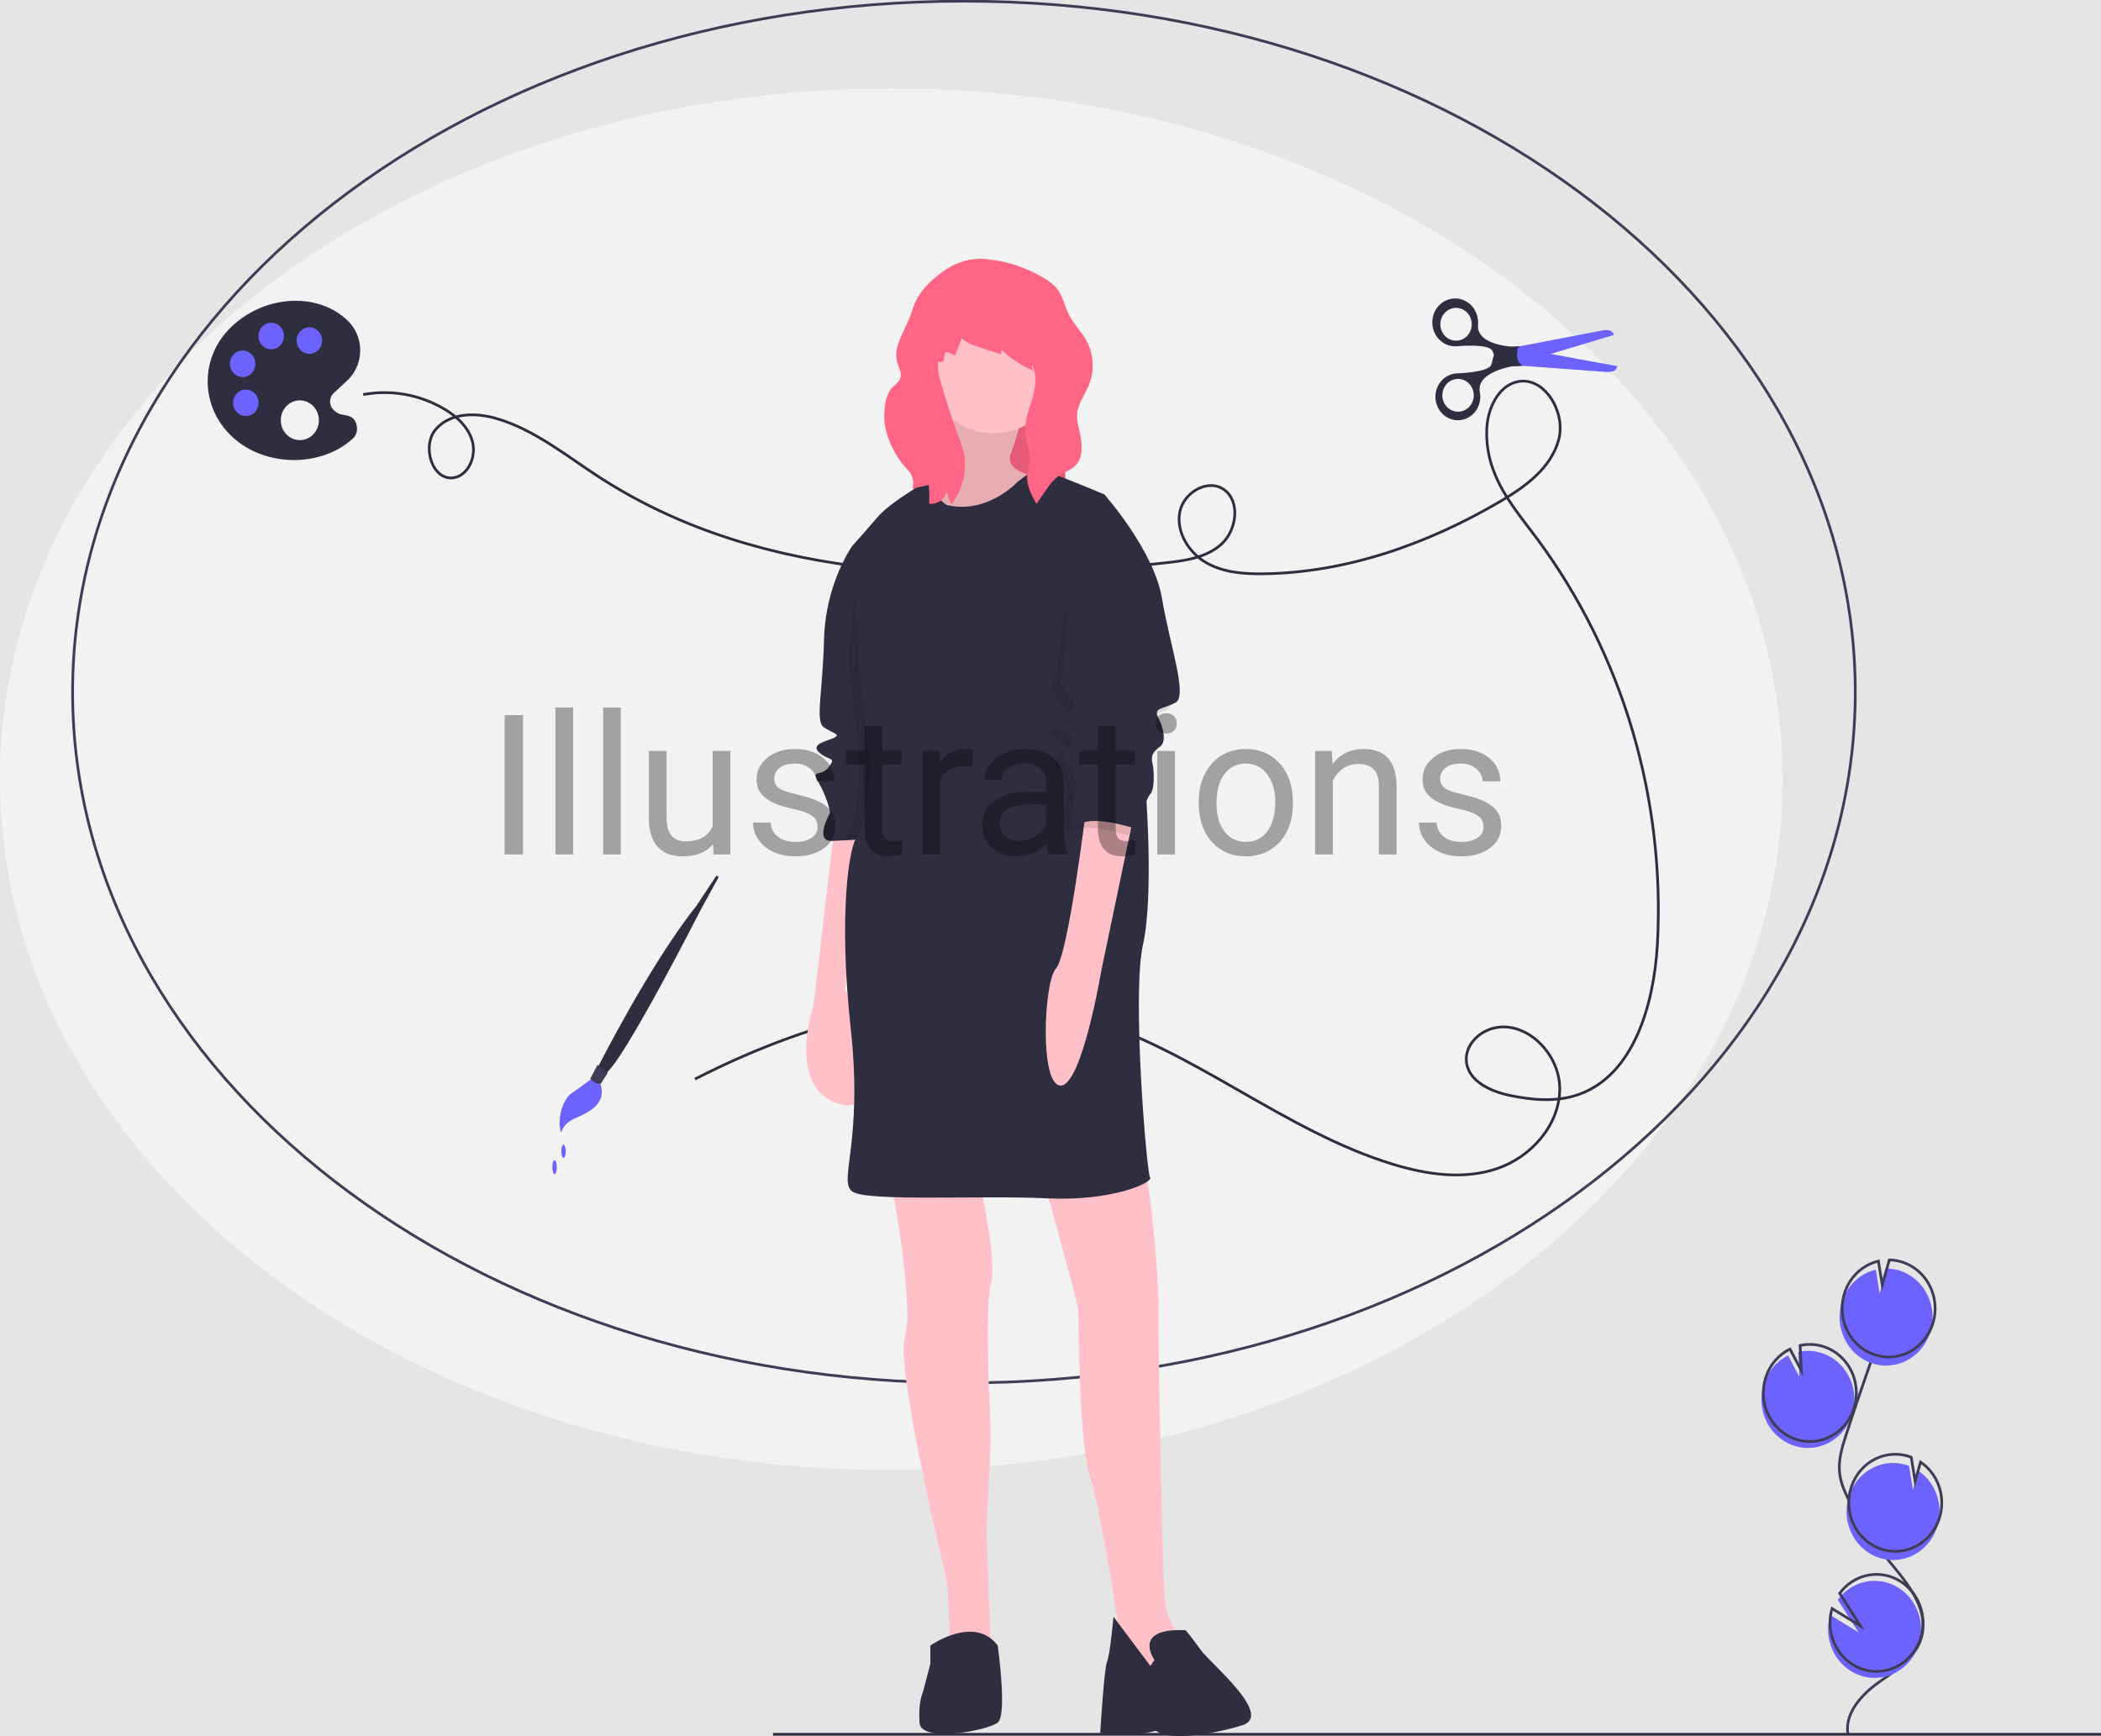 <svg width="772" height="638" viewBox="0 0 772 638" fill="none" xmlns="http://www.w3.org/2000/svg">
<rect width="772" height="638" fill="#E5E5E5"/>
<g clip-path="url(#clip0)">
<path d="M327.515 540.268C508.397 540.268 655.03 426.597 655.03 286.377C655.03 146.157 508.397 32.486 327.515 32.486C146.634 32.486 0 146.157 0 286.377C0 426.597 146.634 540.268 327.515 540.268Z" fill="#F2F2F2"/>
<path d="M354.192 508.211C535.074 508.211 681.708 394.54 681.708 254.32C681.708 114.1 535.074 0.429 354.192 0.429C173.311 0.429 26.677 114.1 26.677 254.32C26.677 394.54 173.311 508.211 354.192 508.211Z" stroke="#3F3D56" stroke-miterlimit="10"/>
<path d="M133.469 144.998C143.672 143.113 154.186 144.982 163.217 150.289C167.892 153.058 172.308 157.087 173.656 162.522C175.004 167.957 172.015 174.74 166.698 175.565C158.858 176.781 154.821 163.955 160.111 157.789C165.4 151.623 174.692 151.568 182.331 153.777C196.251 157.801 207.944 167.398 220.214 175.357C280.88 214.705 357.251 214.577 428.278 206.836C435.567 206.041 443.343 204.962 448.859 199.923C454.375 194.883 455.861 184.422 449.871 180.013C443.991 175.685 434.864 180.87 433.494 188.246C432.124 195.621 436.869 203.104 443.158 206.75C449.448 210.396 456.929 210.954 464.122 210.869C494.807 210.503 524.809 199.852 551.537 184.105C560.563 178.788 569.947 171.976 572.739 161.552C575.53 151.129 567.017 137.615 557.007 140.42C550.473 142.251 546.872 149.83 546.349 156.875C545.994 162.511 546.883 168.157 548.948 173.378C552.47 182.526 558.877 190.064 564.686 197.836C596.289 240.468 612.024 293.619 608.974 347.441C607.639 369.537 600.195 395.075 580.125 402.203C571.934 405.112 562.957 404.307 554.479 402.503C547.415 400.999 539.073 397.08 538.782 389.557C538.578 384.266 542.926 379.731 547.763 378.146C560.033 374.127 573.298 386.913 573.125 400.343C572.951 413.772 562.353 425.291 550.126 429.451C537.899 433.611 524.507 431.696 512.154 427.964C471.953 415.817 438.43 385.537 398.1 373.869C350.665 360.146 299.557 373.973 255.344 396.564" stroke="#2F2E41" stroke-miterlimit="10"/>
<path d="M391.383 140.071H335.629V190.523H391.383V140.071Z" fill="#FF6584"/>
<path opacity="0.1" d="M391.433 140.233H335.679V190.685H391.433V140.233Z" fill="black"/>
<path d="M306.518 304.619L298.93 369.32C298.93 369.32 288.48 400.502 308.882 405.829C329.283 411.155 310.499 363.344 310.499 363.344L318.336 303.97L306.518 304.619Z" fill="#FFC1C7"/>
<path d="M324.929 247.064C324.929 247.064 320.202 308.257 319.58 308.257C319.106 308.257 315.171 308.559 310.411 308.817C308.918 308.898 307.345 308.974 305.772 309.037C299.179 309.296 304.528 299.552 304.901 298.903C305.274 298.253 303.533 292.277 300.671 287.34C297.81 282.403 301.667 285.781 304.528 281.883C307.389 277.985 304.777 279.804 301.169 276.686C297.562 273.568 303.284 272.529 306.269 271.229C309.255 269.93 306.145 269.54 302.786 267.332C299.427 265.123 302.289 255.119 302.786 234.851C303.08 225.034 305.449 215.406 309.724 206.658C310.709 204.581 311.842 202.583 313.111 200.682L320.451 200.032C320.451 200.032 323.809 214.064 324.058 215.623C324.307 217.182 324.929 247.064 324.929 247.064Z" fill="#2F2E41"/>
<path d="M344.086 140.268C344.086 140.268 347.694 172.489 342.967 175.477C338.24 178.465 336.249 187.689 336.249 187.689L353.914 197.304L384.018 191.197L382.898 175.347C382.898 175.347 368.468 174.178 371.454 166.512C373.348 161.506 374.805 156.331 375.808 151.051L344.086 140.268Z" fill="#FFC1C7"/>
<path opacity="0.1" d="M344.086 140.268C344.086 140.268 347.694 172.489 342.967 175.477C338.24 178.465 336.249 187.689 336.249 187.689L353.914 197.304L384.018 191.197L382.898 175.347C382.898 175.347 368.468 174.178 371.454 166.512C373.348 161.506 374.805 156.331 375.808 151.051L344.086 140.268Z" fill="black"/>
<path d="M364.115 471.829C362.138 478.234 363.244 508.378 363.827 521.348C364.012 525.48 364.011 529.613 363.822 533.749L362.497 562.904L362.53 563.788L364.115 606.818L349.187 604.999L348.067 581.483C348.067 581.483 346.681 575.855 344.726 567.384C339.409 544.359 329.88 500.34 332.517 491.317C336.125 478.975 327.168 432.982 327.168 432.982L358.517 427.136C358.517 427.136 366.811 463.091 364.115 471.829Z" fill="#FFC1C7"/>
<path d="M438.007 612.095L429.299 617.292C429.299 617.292 413.501 610.925 412.63 610.666C411.759 610.406 410.764 596.764 410.764 596.764C410.764 596.764 408.709 582.766 406.13 568.441C404.314 558.349 402.239 548.095 400.439 542.457C396.085 528.815 396.582 483.342 396.085 480.354C395.587 477.366 380.286 422.019 380.286 422.019C380.286 422.019 413.5 415.523 417.73 419.42C421.96 423.318 425.94 470.35 425.692 480.354C425.443 490.358 426.811 550.772 426.811 550.772C426.811 550.772 426.982 559.557 427.248 568.924C427.437 575.545 427.673 582.456 427.931 586.76C428.314 592.972 430.832 598.831 435.021 603.26L438.007 612.095Z" fill="#FFC1C7"/>
<path d="M424.199 610.016C424.199 610.016 415.615 598.193 435.643 599.102C435.643 599.102 437.509 601.181 441.117 606.248C444.724 611.315 468.236 630.414 456.418 634.052C444.6 637.689 429.39 639.732 424.785 636.07C418.068 637.787 411.09 638.079 404.264 636.928C404.264 636.928 405.663 613.394 406.783 610.666C407.903 607.937 409.147 594.165 409.147 594.165L422.706 612.225L424.199 610.016Z" fill="#2F2E41"/>
<path d="M365.11 159.237C379.194 159.237 390.611 147.312 390.611 132.603C390.611 117.893 379.194 105.968 365.11 105.968C351.025 105.968 339.608 117.893 339.608 132.603C339.608 147.312 351.025 159.237 365.11 159.237Z" fill="#FFC1C7"/>
<path opacity="0.1" d="M324.929 247.064C324.929 247.064 320.202 308.257 319.58 308.257C319.106 308.257 315.171 308.559 310.411 308.817C310.629 308.224 310.954 307.681 311.37 307.218C314.48 304.23 315.972 281.883 315.972 281.883L311.743 241.607L315.413 206.463C317.284 202.63 313.111 200.682 313.111 200.682L320.451 200.032C320.451 200.032 323.809 214.064 324.058 215.623C324.307 217.182 324.929 247.064 324.929 247.064Z" fill="black"/>
<path d="M405.788 181.713C405.788 181.713 382.152 171.579 380.411 172.489C378.669 173.398 373.942 177.036 373.942 177.036C373.942 177.036 362.87 189.119 347.943 185.611C347.943 185.611 342.842 183.012 342.967 175.477C342.967 175.477 327.417 184.182 322.566 189.898C317.714 195.615 313.111 200.682 313.111 200.682L315.475 241.607L319.704 281.883C319.704 281.883 318.212 304.23 315.102 307.218C311.992 310.206 308.011 336.06 312.614 378.155C317.216 420.25 307.762 434.152 313.236 437.919C318.709 441.687 360.507 439.219 384.64 440.388C408.773 441.557 423.825 434.541 422.581 432.722C421.338 430.904 415.864 365.683 419.969 347.234C424.074 328.785 420.964 290.068 420.964 290.068L405.788 181.713Z" fill="#2F2E41"/>
<path d="M398.946 298.383C398.946 298.383 392.477 351.131 387.999 355.938C383.521 360.746 381.903 398.943 389.741 398.943C397.578 398.943 404.668 356.718 404.668 356.718L416.61 299.552L398.946 298.383Z" fill="#FFC1C7"/>
<path d="M341.847 604.739C341.847 604.739 358.019 593.306 366.602 604.739C366.602 604.739 370.21 630.204 366.602 633.062C362.995 635.921 338.364 640.728 337.866 633.062C337.369 625.397 339.11 621.889 339.11 621.889L341.847 611.495L341.847 604.739Z" fill="#2F2E41"/>
<path opacity="0.1" d="M403.611 188.664L402.802 184.182C402.802 184.182 420.964 204.579 423.95 222.249C426.936 239.918 433.529 258.237 428.926 260.706C424.323 263.174 420.591 262.395 422.706 266.422C424.821 270.45 425.443 275.257 423.328 276.816C421.213 278.375 419.72 279.674 420.467 282.922C421.213 286.17 421.213 292.796 419.72 294.226C418.228 295.655 414.496 307.088 414.496 307.088C414.496 307.088 399.319 301.891 393.597 305.399C387.875 308.907 392.726 291.757 392.726 291.757C392.726 291.757 391.482 284.871 389.616 283.702C387.75 282.533 386.63 280.324 388.994 277.985C391.358 275.647 393.224 275.647 389.989 272.399C386.755 269.151 382.401 270.58 386.879 267.202C391.358 263.824 393.721 262.265 390.736 259.017C387.75 255.769 385.138 253.95 387.252 251.091C389.367 248.233 393.161 185.806 403.611 188.664Z" fill="black"/>
<path d="M401.558 182.493L405.788 181.713C405.788 181.713 423.95 202.111 426.936 219.78C429.921 237.45 436.514 255.769 431.911 258.237C427.309 260.706 423.577 259.926 425.692 263.954C427.806 267.981 428.428 272.788 426.314 274.347C424.199 275.907 422.706 277.206 423.452 280.454C424.199 283.702 424.199 290.328 422.706 291.757C421.213 293.186 417.481 304.619 417.481 304.619C417.481 304.619 402.305 299.422 396.582 302.93C390.86 306.438 395.712 289.289 395.712 289.289C395.712 289.289 394.468 282.403 392.602 281.233C390.736 280.064 389.616 277.855 391.98 275.517C394.343 273.178 396.209 273.178 392.975 269.93C389.741 266.682 385.387 268.111 389.865 264.733C394.343 261.355 396.707 259.796 393.721 256.548C390.736 253.3 388.123 251.481 390.238 248.623C392.353 245.765 391.109 179.634 401.558 182.493Z" fill="#2F2E41"/>
<path d="M343.639 101.996C340.922 104.167 338.626 106.859 336.873 109.928C336.014 111.681 335.297 113.506 334.727 115.383C332.708 121.452 327.689 127.599 329.813 133.628C330.42 135.349 331.365 137.163 330.821 138.906C330.339 140.454 328.849 141.357 327.772 142.534C325.46 145.06 325.071 148.85 324.93 152.341C324.671 158.735 328.037 166.27 332.105 171.056C332.988 171.957 333.806 172.924 334.553 173.95C335.056 174.769 335.385 175.691 335.517 176.654C335.65 177.617 335.582 178.598 335.319 179.531L341.245 178.24C341.458 180.524 341.525 182.821 341.445 185.115C342.849 185.277 344.265 184.927 345.452 184.126C346.639 183.325 347.525 182.121 347.962 180.716C348.297 182.352 348.845 183.933 349.589 185.414C351.328 183.144 352.661 180.565 353.525 177.802C354.659 174.263 354.902 170.478 354.232 166.813C353.604 164.135 352.75 161.521 351.68 159.001C349.587 153.475 347.877 147.8 346.169 142.131C345.282 139.187 344.385 136.147 344.653 133.073L346.759 132.834C346.782 131.62 347.007 130.419 347.423 129.285C348.657 129.558 349.844 130.024 350.944 130.669L353.371 124.237C354.973 125.972 357.272 126.757 359.474 127.481L367.84 130.233L367.891 128.503C371.423 131.768 375.445 134.404 379.797 136.303C379.551 135.993 379.372 135.632 379.271 135.244C379.169 134.856 379.148 134.449 379.209 134.052C381.271 137.91 380.446 142.716 379.174 146.929C377.901 151.142 376.213 155.432 376.726 159.817C377.109 163.097 378.718 166.234 378.42 169.524C378.273 171.144 377.666 172.685 377.477 174.3C377.027 178.152 378.967 181.821 380.839 185.173L384.479 179.952C385.704 177.958 387.259 176.208 389.071 174.783C391.007 173.442 393.407 172.84 395.094 171.172C398.107 168.195 397.724 163.123 396.745 158.914C396.224 156.677 395.594 154.407 395.785 152.114C396.11 148.225 398.697 145.007 400.154 141.413C401.193 138.792 401.643 135.958 401.47 133.127C401.298 130.296 400.506 127.544 399.157 125.083C397.349 121.843 394.617 119.235 392.913 115.935C391.217 112.65 390.57 108.741 388.246 105.905C387.111 104.615 385.791 103.517 384.334 102.65C377.729 98.505 370.31 95.977 362.635 95.256C355.357 94.462 349.216 97.194 343.639 101.996Z" fill="#FF6584"/>
<path d="M658.476 531.05C660.963 531.994 663.625 532.322 666.254 532.008C668.882 531.694 671.405 530.747 673.624 529.241C675.842 527.735 677.695 525.711 679.037 523.33C680.379 520.948 681.172 518.274 681.356 515.517C681.539 512.76 681.107 509.997 680.093 507.445C679.079 504.892 677.512 502.621 675.514 500.809C673.516 498.997 671.143 497.695 668.581 497.004C666.019 496.314 663.339 496.255 660.751 496.831L661.179 506.014L657.019 498.144C652.936 500.148 649.781 503.762 648.249 508.194C647.705 509.746 647.374 511.371 647.266 513.02C647.004 516.89 647.956 520.743 649.979 523.996C652.002 527.25 654.985 529.726 658.476 531.05Z" fill="#6C63FF"/>
<path d="M679.06 637.562C677.592 629.752 683.955 622.828 690.241 618.328C696.527 613.827 703.871 609.405 706.016 601.768C709.098 590.791 699.917 580.738 692.771 572.07C687.469 565.636 682.917 558.569 679.208 551.017C677.721 547.988 676.355 544.823 675.964 541.444C675.4 536.578 676.897 531.737 678.405 527.096C683.428 511.635 688.798 496.304 694.516 481.102" stroke="#3F3D56" stroke-miterlimit="10"/>
<path d="M659.18 528.685C661.666 529.629 664.329 529.957 666.957 529.644C669.586 529.33 672.109 528.382 674.327 526.876C676.545 525.37 678.399 523.347 679.74 520.965C681.082 518.584 681.876 515.909 682.059 513.153C682.242 510.396 681.81 507.633 680.796 505.08C679.783 502.528 678.215 500.256 676.217 498.444C674.22 496.633 671.846 495.33 669.285 494.64C666.723 493.95 664.042 493.89 661.455 494.466L661.882 503.65L657.722 495.78C653.639 497.783 650.485 501.398 648.953 505.829C648.408 507.381 648.078 509.006 647.97 510.656C647.707 514.525 648.66 518.379 650.682 521.632C652.705 524.886 655.688 527.362 659.18 528.685V528.685Z" stroke="#3F3D56" stroke-miterlimit="10"/>
<path d="M676.972 477.931C677.948 475.119 679.586 472.608 681.735 470.631C683.884 468.654 686.475 467.273 689.269 466.616L690.675 475.347L693.283 466.178C696.904 466.234 700.414 467.49 703.307 469.765C706.199 472.041 708.324 475.217 709.376 478.837C710.427 482.456 710.35 486.33 709.155 489.901C707.961 493.471 705.711 496.552 702.73 498.7C699.75 500.848 696.193 501.951 692.573 501.85C688.953 501.748 685.457 500.448 682.591 498.137C679.725 495.826 677.636 492.623 676.626 488.991C675.616 485.359 675.737 481.486 676.972 477.931V477.931Z" fill="#6C63FF"/>
<path d="M677.911 474.778C678.886 471.966 680.524 469.456 682.673 467.479C684.822 465.501 687.413 464.121 690.207 463.464L691.613 472.194L694.221 463.025C697.842 463.081 701.352 464.338 704.245 466.613C707.137 468.888 709.262 472.065 710.314 475.684C711.365 479.303 711.288 483.178 710.093 486.748C708.899 490.318 706.649 493.4 703.668 495.548C700.688 497.695 697.131 498.798 693.511 498.697C689.891 498.596 686.395 497.296 683.529 494.985C680.663 492.673 678.574 489.471 677.564 485.839C676.554 482.207 676.675 478.333 677.91 474.778H677.911Z" stroke="#3F3D56" stroke-miterlimit="10"/>
<path d="M689.772 572.246C693.716 573.74 698.047 573.667 701.942 572.039C705.837 570.412 709.022 567.345 710.89 563.422C712.759 559.5 713.18 554.996 712.074 550.77C710.967 546.544 708.411 542.891 704.891 540.507L702.887 547.554L701.466 538.72C701.452 538.713 701.438 538.708 701.423 538.703C699.314 537.902 697.074 537.544 694.832 537.647C692.59 537.751 690.39 538.315 688.357 539.307C686.323 540.299 684.497 541.7 682.983 543.43C681.468 545.159 680.295 547.184 679.529 549.387C678.764 551.59 678.422 553.93 678.522 556.271C678.623 558.613 679.165 560.91 680.116 563.033C681.067 565.156 682.409 567.062 684.066 568.643C685.723 570.224 687.662 571.449 689.772 572.246H689.772Z" fill="#6C63FF"/>
<path d="M690.585 569.053C694.528 570.547 698.86 570.474 702.755 568.846C706.65 567.219 709.835 564.151 711.703 560.229C713.572 556.306 713.993 551.803 712.887 547.577C711.78 543.351 709.224 539.698 705.704 537.314L703.7 544.36L702.279 535.527C702.265 535.52 702.251 535.514 702.236 535.51C700.127 534.709 697.887 534.351 695.645 534.454C693.403 534.558 691.203 535.122 689.169 536.114C687.136 537.106 685.31 538.507 683.796 540.237C682.281 541.966 681.107 543.991 680.342 546.194C679.577 548.397 679.235 550.736 679.335 553.078C679.436 555.419 679.977 557.717 680.929 559.84C681.88 561.963 683.222 563.869 684.879 565.45C686.536 567.031 688.475 568.255 690.585 569.053V569.053Z" stroke="#3F3D56" stroke-miterlimit="10"/>
<path d="M671.987 601.877C672.665 605.906 674.649 609.57 677.606 612.253C680.564 614.936 684.314 616.475 688.229 616.613C692.144 616.75 695.985 615.478 699.109 613.009C702.232 610.54 704.448 607.024 705.384 603.051C706.32 599.079 705.92 594.891 704.25 591.19C702.58 587.489 699.743 584.5 696.214 582.724C692.685 580.949 688.679 580.495 684.867 581.438C681.055 582.381 677.67 584.665 675.279 587.905L682.89 599.87L672.49 593.519C671.684 596.223 671.511 599.089 671.987 601.877V601.877Z" fill="#6C63FF"/>
<path d="M672.691 599.512C673.369 603.542 675.353 607.205 678.31 609.888C681.267 612.571 685.018 614.111 688.933 614.248C692.848 614.386 696.689 613.114 699.812 610.644C702.936 608.175 705.151 604.66 706.087 600.687C707.023 596.714 706.623 592.526 704.954 588.825C703.284 585.124 700.447 582.135 696.918 580.36C693.389 578.584 689.382 578.13 685.571 579.073C681.759 580.017 678.374 582.3 675.983 585.541L683.594 597.506L673.194 591.155C672.388 593.858 672.215 596.725 672.691 599.512V599.512Z" stroke="#3F3D56" stroke-miterlimit="10"/>
<path d="M113.766 132.879C117.92 132.879 121.287 129.362 121.287 125.024C121.287 120.685 117.92 117.168 113.766 117.168C109.612 117.168 106.244 120.685 106.244 125.024C106.244 129.362 109.612 132.879 113.766 132.879Z" fill="#6C63FF"/>
<path d="M100.394 131.352C104.548 131.352 107.916 127.835 107.916 123.496C107.916 119.158 104.548 115.641 100.394 115.641C96.24 115.641 92.873 119.158 92.873 123.496C92.873 127.835 96.24 131.352 100.394 131.352Z" fill="#6C63FF"/>
<path d="M89.112 140.516C93.266 140.516 96.634 136.999 96.634 132.661C96.634 128.323 93.266 124.806 89.112 124.806C84.958 124.806 81.591 128.323 81.591 132.661C81.591 136.999 84.958 140.516 89.112 140.516Z" fill="#6C63FF"/>
<path d="M90.366 154.481C94.52 154.481 97.887 150.964 97.887 146.626C97.887 142.288 94.52 138.771 90.366 138.771C86.212 138.771 82.844 142.288 82.844 146.626C82.844 150.964 86.212 154.481 90.366 154.481Z" fill="#6C63FF"/>
<path d="M129.748 153.81C128.784 152.88 127.369 152.652 126.157 152.438C124.922 152.345 123.756 151.806 122.858 150.914C122.371 150.519 121.977 150.012 121.705 149.434C121.434 148.855 121.293 148.219 121.293 147.575C121.293 146.931 121.434 146.295 121.705 145.717C121.977 145.138 122.371 144.632 122.858 144.237L127.281 140.136C128.872 138.743 130.151 137.003 131.028 135.038C131.906 133.073 132.36 130.932 132.36 128.764C132.36 126.596 131.906 124.454 131.028 122.489C130.151 120.525 128.872 118.785 127.281 117.392C122.289 112.803 115.59 110.532 108.627 110.532C100.094 110.558 91.86 113.813 85.449 119.693C73.261 130.944 73.261 149.374 85.449 160.624C91.506 166.219 99.68 169.009 107.766 169.07H108.014C116.1 169.07 124.07 166.341 129.733 161.082C131.835 159.146 131.485 155.502 129.748 153.81L129.748 153.81ZM84.485 133.703C84.485 132.738 84.759 131.795 85.272 130.993C85.786 130.191 86.515 129.565 87.369 129.196C88.222 128.827 89.161 128.73 90.067 128.918C90.973 129.107 91.805 129.571 92.459 130.254C93.112 130.936 93.557 131.805 93.737 132.751C93.917 133.698 93.825 134.678 93.471 135.57C93.118 136.461 92.519 137.223 91.751 137.759C90.983 138.295 90.08 138.581 89.156 138.581C88.543 138.582 87.935 138.456 87.368 138.211C86.801 137.966 86.286 137.607 85.852 137.154C85.418 136.701 85.074 136.163 84.84 135.571C84.605 134.978 84.485 134.344 84.485 133.703V133.703ZM90.324 152.911C89.4 152.911 88.497 152.625 87.729 152.089C86.961 151.553 86.362 150.791 86.008 149.899C85.655 149.008 85.562 148.027 85.743 147.081C85.923 146.135 86.368 145.265 87.021 144.583C87.674 143.901 88.507 143.436 89.412 143.248C90.319 143.06 91.258 143.156 92.111 143.526C92.965 143.895 93.694 144.52 94.207 145.322C94.721 146.125 94.995 147.068 94.995 148.033C94.995 148.673 94.875 149.308 94.64 149.9C94.406 150.492 94.062 151.03 93.628 151.483C93.194 151.937 92.679 152.296 92.112 152.541C91.545 152.786 90.937 152.911 90.324 152.911V152.911ZM99.665 128.367C98.741 128.367 97.838 128.081 97.07 127.545C96.302 127.009 95.704 126.247 95.35 125.356C94.996 124.465 94.904 123.484 95.084 122.538C95.264 121.591 95.709 120.722 96.362 120.04C97.016 119.358 97.848 118.893 98.754 118.705C99.66 118.517 100.599 118.613 101.453 118.982C102.306 119.352 103.036 119.977 103.549 120.779C104.062 121.581 104.336 122.524 104.336 123.489C104.337 124.13 104.216 124.765 103.982 125.357C103.747 125.949 103.403 126.487 102.969 126.94C102.536 127.393 102.02 127.753 101.453 127.998C100.886 128.242 100.279 128.368 99.665 128.367V128.367ZM110.174 161.752C108.789 161.752 107.434 161.323 106.282 160.519C105.13 159.715 104.232 158.572 103.702 157.235C103.171 155.898 103.033 154.427 103.303 153.008C103.573 151.588 104.241 150.284 105.22 149.261C106.2 148.238 107.449 147.541 108.808 147.258C110.167 146.976 111.575 147.121 112.856 147.675C114.136 148.229 115.23 149.167 116 150.37C116.77 151.573 117.181 152.988 117.181 154.435C117.18 156.376 116.442 158.236 115.128 159.609C113.814 160.981 112.032 161.752 110.174 161.752L110.174 161.752ZM113.677 130.044C112.754 130.044 111.851 129.758 111.083 129.222C110.314 128.686 109.716 127.924 109.362 127.033C109.009 126.142 108.916 125.161 109.096 124.214C109.277 123.268 109.722 122.399 110.375 121.717C111.028 121.035 111.86 120.57 112.766 120.382C113.672 120.194 114.611 120.29 115.465 120.659C116.318 121.029 117.048 121.654 117.561 122.456C118.074 123.258 118.348 124.201 118.348 125.166C118.349 125.807 118.229 126.442 117.994 127.034C117.76 127.626 117.415 128.164 116.982 128.617C116.548 129.07 116.033 129.429 115.466 129.674C114.899 129.919 114.291 130.045 113.677 130.044H113.677Z" fill="#2F2E41"/>
<path d="M284.011 637.356H772" stroke="#2F2E41" stroke-miterlimit="10"/>
<path d="M217.914 395.996C217.914 395.996 212.939 399.869 210.072 401.74C207.205 403.612 204.629 410.094 206.037 416.036L206.365 415.93C206.365 415.93 206.75 412.982 211.526 410.867C216.303 408.752 223.329 405.719 220.436 397.812L217.914 395.996Z" fill="#6C63FF"/>
<path d="M219.618 392.337C219.618 392.337 238.647 354.544 255.834 332.968L263.237 321.814L264.099 322.287L257.551 334.199C257.551 334.199 229.133 390.096 222.515 394.503L219.618 392.337Z" fill="#2F2E41"/>
<path d="M223.337 394.236L219.584 391.314L216.928 396.316C217.346 396.963 217.919 397.485 218.591 397.828C219.262 398.172 220.008 398.325 220.754 398.274L223.337 394.236Z" fill="#3F3D56"/>
<path d="M207.878 422.946C207.878 424.367 207.51 425.518 207.057 425.518C206.604 425.518 206.236 424.367 206.236 422.946C206.268 422.025 206.553 421.132 207.057 420.375C207.561 421.132 207.846 422.025 207.878 422.946V422.946Z" fill="#6C63FF"/>
<path d="M203.774 431.519C204.227 431.519 204.594 430.368 204.594 428.948C204.594 427.527 204.227 426.376 203.774 426.376C203.32 426.376 202.953 427.527 202.953 428.948C202.953 430.368 203.32 431.519 203.774 431.519Z" fill="#6C63FF"/>
<path d="M557.078 127.518L589.048 121.383C589.048 121.383 592.418 120.679 592.996 123.093L556.211 134.155L555.441 128.825L557.078 127.518Z" fill="#6C63FF"/>
<path d="M558.457 127.253C547.076 127.441 549.23 131.49 547.882 134.206C546.533 136.921 535.512 137.2 535.512 137.2L535.509 137.201C533.9 137.235 532.335 137.76 531.007 138.711C529.68 139.661 528.647 140.997 528.037 142.553C527.427 144.109 527.266 145.817 527.573 147.467C527.881 149.118 528.644 150.638 529.768 151.841C530.892 153.045 532.329 153.878 533.901 154.24C535.473 154.601 537.112 154.474 538.617 153.875C540.121 153.276 541.424 152.231 542.367 150.868C543.309 149.505 543.85 147.884 543.922 146.204C543.957 145.388 543.878 144.57 543.689 143.777C542.705 136.087 557.371 134.323 557.371 134.323L556.837 131.591C556.714 130.783 556.8 129.955 557.084 129.193C557.369 128.431 557.843 127.761 558.457 127.253V127.253ZM535.748 151.303C534.606 151.303 533.489 150.949 532.538 150.286C531.588 149.623 530.848 148.68 530.41 147.578C529.973 146.475 529.859 145.262 530.082 144.091C530.305 142.921 530.855 141.846 531.663 141.002C532.471 140.158 533.5 139.583 534.621 139.35C535.742 139.117 536.904 139.237 537.959 139.694C539.015 140.15 539.918 140.924 540.552 141.916C541.187 142.908 541.526 144.075 541.526 145.269C541.526 146.061 541.377 146.846 541.086 147.578C540.796 148.31 540.37 148.975 539.834 149.535C539.297 150.096 538.66 150.54 537.959 150.844C537.258 151.147 536.507 151.303 535.748 151.303V151.303Z" fill="#2F2E41"/>
<path d="M558.102 134.336L590.527 136.717C590.527 136.717 593.951 137.025 594.268 134.559L556.036 127.565L556.335 133.226L558.102 134.336Z" fill="#6C63FF"/>
<path d="M557.428 130.316L557.668 127.538C557.668 127.538 542.906 127.489 543.063 119.733C543.167 118.923 543.158 118.101 543.036 117.294C542.813 115.579 542.11 113.972 541.015 112.673C539.921 111.374 538.484 110.44 536.884 109.99C535.285 109.54 533.593 109.593 532.022 110.142C530.451 110.691 529.07 111.712 528.052 113.078C527.034 114.443 526.424 116.091 526.299 117.817C526.174 119.542 526.539 121.268 527.349 122.777C528.158 124.287 529.376 125.514 530.85 126.304C532.324 127.094 533.989 127.412 535.635 127.219L535.638 127.219C535.638 127.219 546.621 126.216 548.25 128.758C549.879 131.3 548.17 135.574 559.5 134.438C558.836 134.005 558.294 133.394 557.93 132.67C557.566 131.945 557.393 131.133 557.428 130.316V130.316ZM540.756 118.502C540.883 119.688 540.67 120.887 540.145 121.947C539.62 123.007 538.805 123.88 537.805 124.457C536.804 125.033 535.663 125.287 534.524 125.186C533.385 125.085 532.301 124.633 531.408 123.889C530.515 123.144 529.854 122.139 529.508 121.002C529.161 119.865 529.146 118.646 529.463 117.499C529.78 116.352 530.416 115.33 531.289 114.56C532.163 113.791 533.235 113.31 534.371 113.177C535.894 112.999 537.422 113.46 538.619 114.458C539.817 115.457 540.585 116.912 540.756 118.502V118.502Z" fill="#2F2E41"/>
<path d="M192.184 314H185.434V262.812H192.184V314ZM210.605 314H204.102V260H210.605V314ZM228.113 314H221.609V260H228.113V314ZM262.039 310.238C259.508 313.215 255.793 314.703 250.895 314.703C246.84 314.703 243.746 313.531 241.613 311.188C239.504 308.82 238.438 305.328 238.414 300.711V275.961H244.918V300.535C244.918 306.301 247.262 309.184 251.949 309.184C256.918 309.184 260.223 307.332 261.863 303.629V275.961H268.367V314H262.18L262.039 310.238ZM300.43 303.91C300.43 302.152 299.762 300.793 298.426 299.832C297.113 298.848 294.805 298.004 291.5 297.301C288.219 296.598 285.605 295.754 283.66 294.77C281.738 293.785 280.309 292.613 279.371 291.254C278.457 289.895 278 288.277 278 286.402C278 283.285 279.312 280.648 281.938 278.492C284.586 276.336 287.961 275.258 292.062 275.258C296.375 275.258 299.867 276.371 302.539 278.598C305.234 280.824 306.582 283.672 306.582 287.141H300.043C300.043 285.359 299.281 283.824 297.758 282.535C296.258 281.246 294.359 280.602 292.062 280.602C289.695 280.602 287.844 281.117 286.508 282.148C285.172 283.18 284.504 284.527 284.504 286.191C284.504 287.762 285.125 288.945 286.367 289.742C287.609 290.539 289.848 291.301 293.082 292.027C296.34 292.754 298.977 293.621 300.992 294.629C303.008 295.637 304.496 296.855 305.457 298.285C306.441 299.691 306.934 301.414 306.934 303.453C306.934 306.852 305.574 309.582 302.855 311.645C300.137 313.684 296.609 314.703 292.273 314.703C289.227 314.703 286.531 314.164 284.188 313.086C281.844 312.008 280.004 310.508 278.668 308.586C277.355 306.641 276.699 304.543 276.699 302.293H283.203C283.32 304.473 284.188 306.207 285.805 307.496C287.445 308.762 289.602 309.395 292.273 309.395C294.734 309.395 296.703 308.902 298.18 307.918C299.68 306.91 300.43 305.574 300.43 303.91ZM324.23 266.75V275.961H331.332V280.988H324.23V304.578C324.23 306.102 324.547 307.25 325.18 308.023C325.812 308.773 326.891 309.148 328.414 309.148C329.164 309.148 330.195 309.008 331.508 308.727V314C329.797 314.469 328.133 314.703 326.516 314.703C323.609 314.703 321.418 313.824 319.941 312.066C318.465 310.309 317.727 307.812 317.727 304.578V280.988H310.801V275.961H317.727V266.75H324.23ZM357.348 281.797C356.363 281.633 355.297 281.551 354.148 281.551C349.883 281.551 346.988 283.367 345.465 287V314H338.961V275.961H345.289L345.395 280.355C347.527 276.957 350.551 275.258 354.465 275.258C355.73 275.258 356.691 275.422 357.348 275.75V281.797ZM385.438 314C385.062 313.25 384.758 311.914 384.523 309.992C381.5 313.133 377.891 314.703 373.695 314.703C369.945 314.703 366.863 313.648 364.449 311.539C362.059 309.406 360.863 306.711 360.863 303.453C360.863 299.492 362.363 296.422 365.363 294.242C368.387 292.039 372.629 290.938 378.09 290.938H384.418V287.949C384.418 285.676 383.738 283.871 382.379 282.535C381.02 281.176 379.016 280.496 376.367 280.496C374.047 280.496 372.102 281.082 370.531 282.254C368.961 283.426 368.176 284.844 368.176 286.508H361.637C361.637 284.609 362.305 282.781 363.641 281.023C365 279.242 366.828 277.836 369.125 276.805C371.445 275.773 373.988 275.258 376.754 275.258C381.137 275.258 384.57 276.359 387.055 278.562C389.539 280.742 390.828 283.754 390.922 287.598V305.105C390.922 308.598 391.367 311.375 392.258 313.438V314H385.438ZM374.645 309.043C376.684 309.043 378.617 308.516 380.445 307.461C382.273 306.406 383.598 305.035 384.418 303.348V295.543H379.32C371.352 295.543 367.367 297.875 367.367 302.539C367.367 304.578 368.047 306.172 369.406 307.32C370.766 308.469 372.512 309.043 374.645 309.043ZM409.941 266.75V275.961H417.043V280.988H409.941V304.578C409.941 306.102 410.258 307.25 410.891 308.023C411.523 308.773 412.602 309.148 414.125 309.148C414.875 309.148 415.906 309.008 417.219 308.727V314C415.508 314.469 413.844 314.703 412.227 314.703C409.32 314.703 407.129 313.824 405.652 312.066C404.176 310.309 403.438 307.812 403.438 304.578V280.988H396.512V275.961H403.438V266.75H409.941ZM431.738 314H425.234V275.961H431.738V314ZM424.707 265.871C424.707 264.816 425.023 263.926 425.656 263.199C426.312 262.473 427.273 262.109 428.539 262.109C429.805 262.109 430.766 262.473 431.422 263.199C432.078 263.926 432.406 264.816 432.406 265.871C432.406 266.926 432.078 267.805 431.422 268.508C430.766 269.211 429.805 269.562 428.539 269.562C427.273 269.562 426.312 269.211 425.656 268.508C425.023 267.805 424.707 266.926 424.707 265.871ZM440.457 294.629C440.457 290.902 441.184 287.551 442.637 284.574C444.113 281.598 446.152 279.301 448.754 277.684C451.379 276.066 454.367 275.258 457.719 275.258C462.898 275.258 467.082 277.051 470.27 280.637C473.48 284.223 475.086 288.992 475.086 294.945V295.402C475.086 299.105 474.371 302.434 472.941 305.387C471.535 308.316 469.508 310.602 466.859 312.242C464.234 313.883 461.211 314.703 457.789 314.703C452.633 314.703 448.449 312.91 445.238 309.324C442.051 305.738 440.457 300.992 440.457 295.086V294.629ZM446.996 295.402C446.996 299.621 447.969 303.008 449.914 305.562C451.883 308.117 454.508 309.395 457.789 309.395C461.094 309.395 463.719 308.105 465.664 305.527C467.609 302.926 468.582 299.293 468.582 294.629C468.582 290.457 467.586 287.082 465.594 284.504C463.625 281.902 461 280.602 457.719 280.602C454.508 280.602 451.918 281.879 449.949 284.434C447.98 286.988 446.996 290.645 446.996 295.402ZM489.395 275.961L489.605 280.742C492.512 277.086 496.309 275.258 500.996 275.258C509.035 275.258 513.09 279.793 513.16 288.863V314H506.656V288.828C506.633 286.086 506 284.059 504.758 282.746C503.539 281.434 501.629 280.777 499.027 280.777C496.918 280.777 495.066 281.34 493.473 282.465C491.879 283.59 490.637 285.066 489.746 286.895V314H483.242V275.961H489.395ZM545.117 303.91C545.117 302.152 544.449 300.793 543.113 299.832C541.801 298.848 539.492 298.004 536.188 297.301C532.906 296.598 530.293 295.754 528.348 294.77C526.426 293.785 524.996 292.613 524.059 291.254C523.145 289.895 522.688 288.277 522.688 286.402C522.688 283.285 524 280.648 526.625 278.492C529.273 276.336 532.648 275.258 536.75 275.258C541.062 275.258 544.555 276.371 547.227 278.598C549.922 280.824 551.27 283.672 551.27 287.141H544.73C544.73 285.359 543.969 283.824 542.445 282.535C540.945 281.246 539.047 280.602 536.75 280.602C534.383 280.602 532.531 281.117 531.195 282.148C529.859 283.18 529.191 284.527 529.191 286.191C529.191 287.762 529.812 288.945 531.055 289.742C532.297 290.539 534.535 291.301 537.77 292.027C541.027 292.754 543.664 293.621 545.68 294.629C547.695 295.637 549.184 296.855 550.145 298.285C551.129 299.691 551.621 301.414 551.621 303.453C551.621 306.852 550.262 309.582 547.543 311.645C544.824 313.684 541.297 314.703 536.961 314.703C533.914 314.703 531.219 314.164 528.875 313.086C526.531 312.008 524.691 310.508 523.355 308.586C522.043 306.641 521.387 304.543 521.387 302.293H527.891C528.008 304.473 528.875 306.207 530.492 307.496C532.133 308.762 534.289 309.395 536.961 309.395C539.422 309.395 541.391 308.902 542.867 307.918C544.367 306.91 545.117 305.574 545.117 303.91Z" fill="black" fill-opacity="0.33"/>
</g>
<defs>
<clipPath id="clip0">
<rect width="772" height="638" fill="white"/>
</clipPath>
</defs>
</svg>
